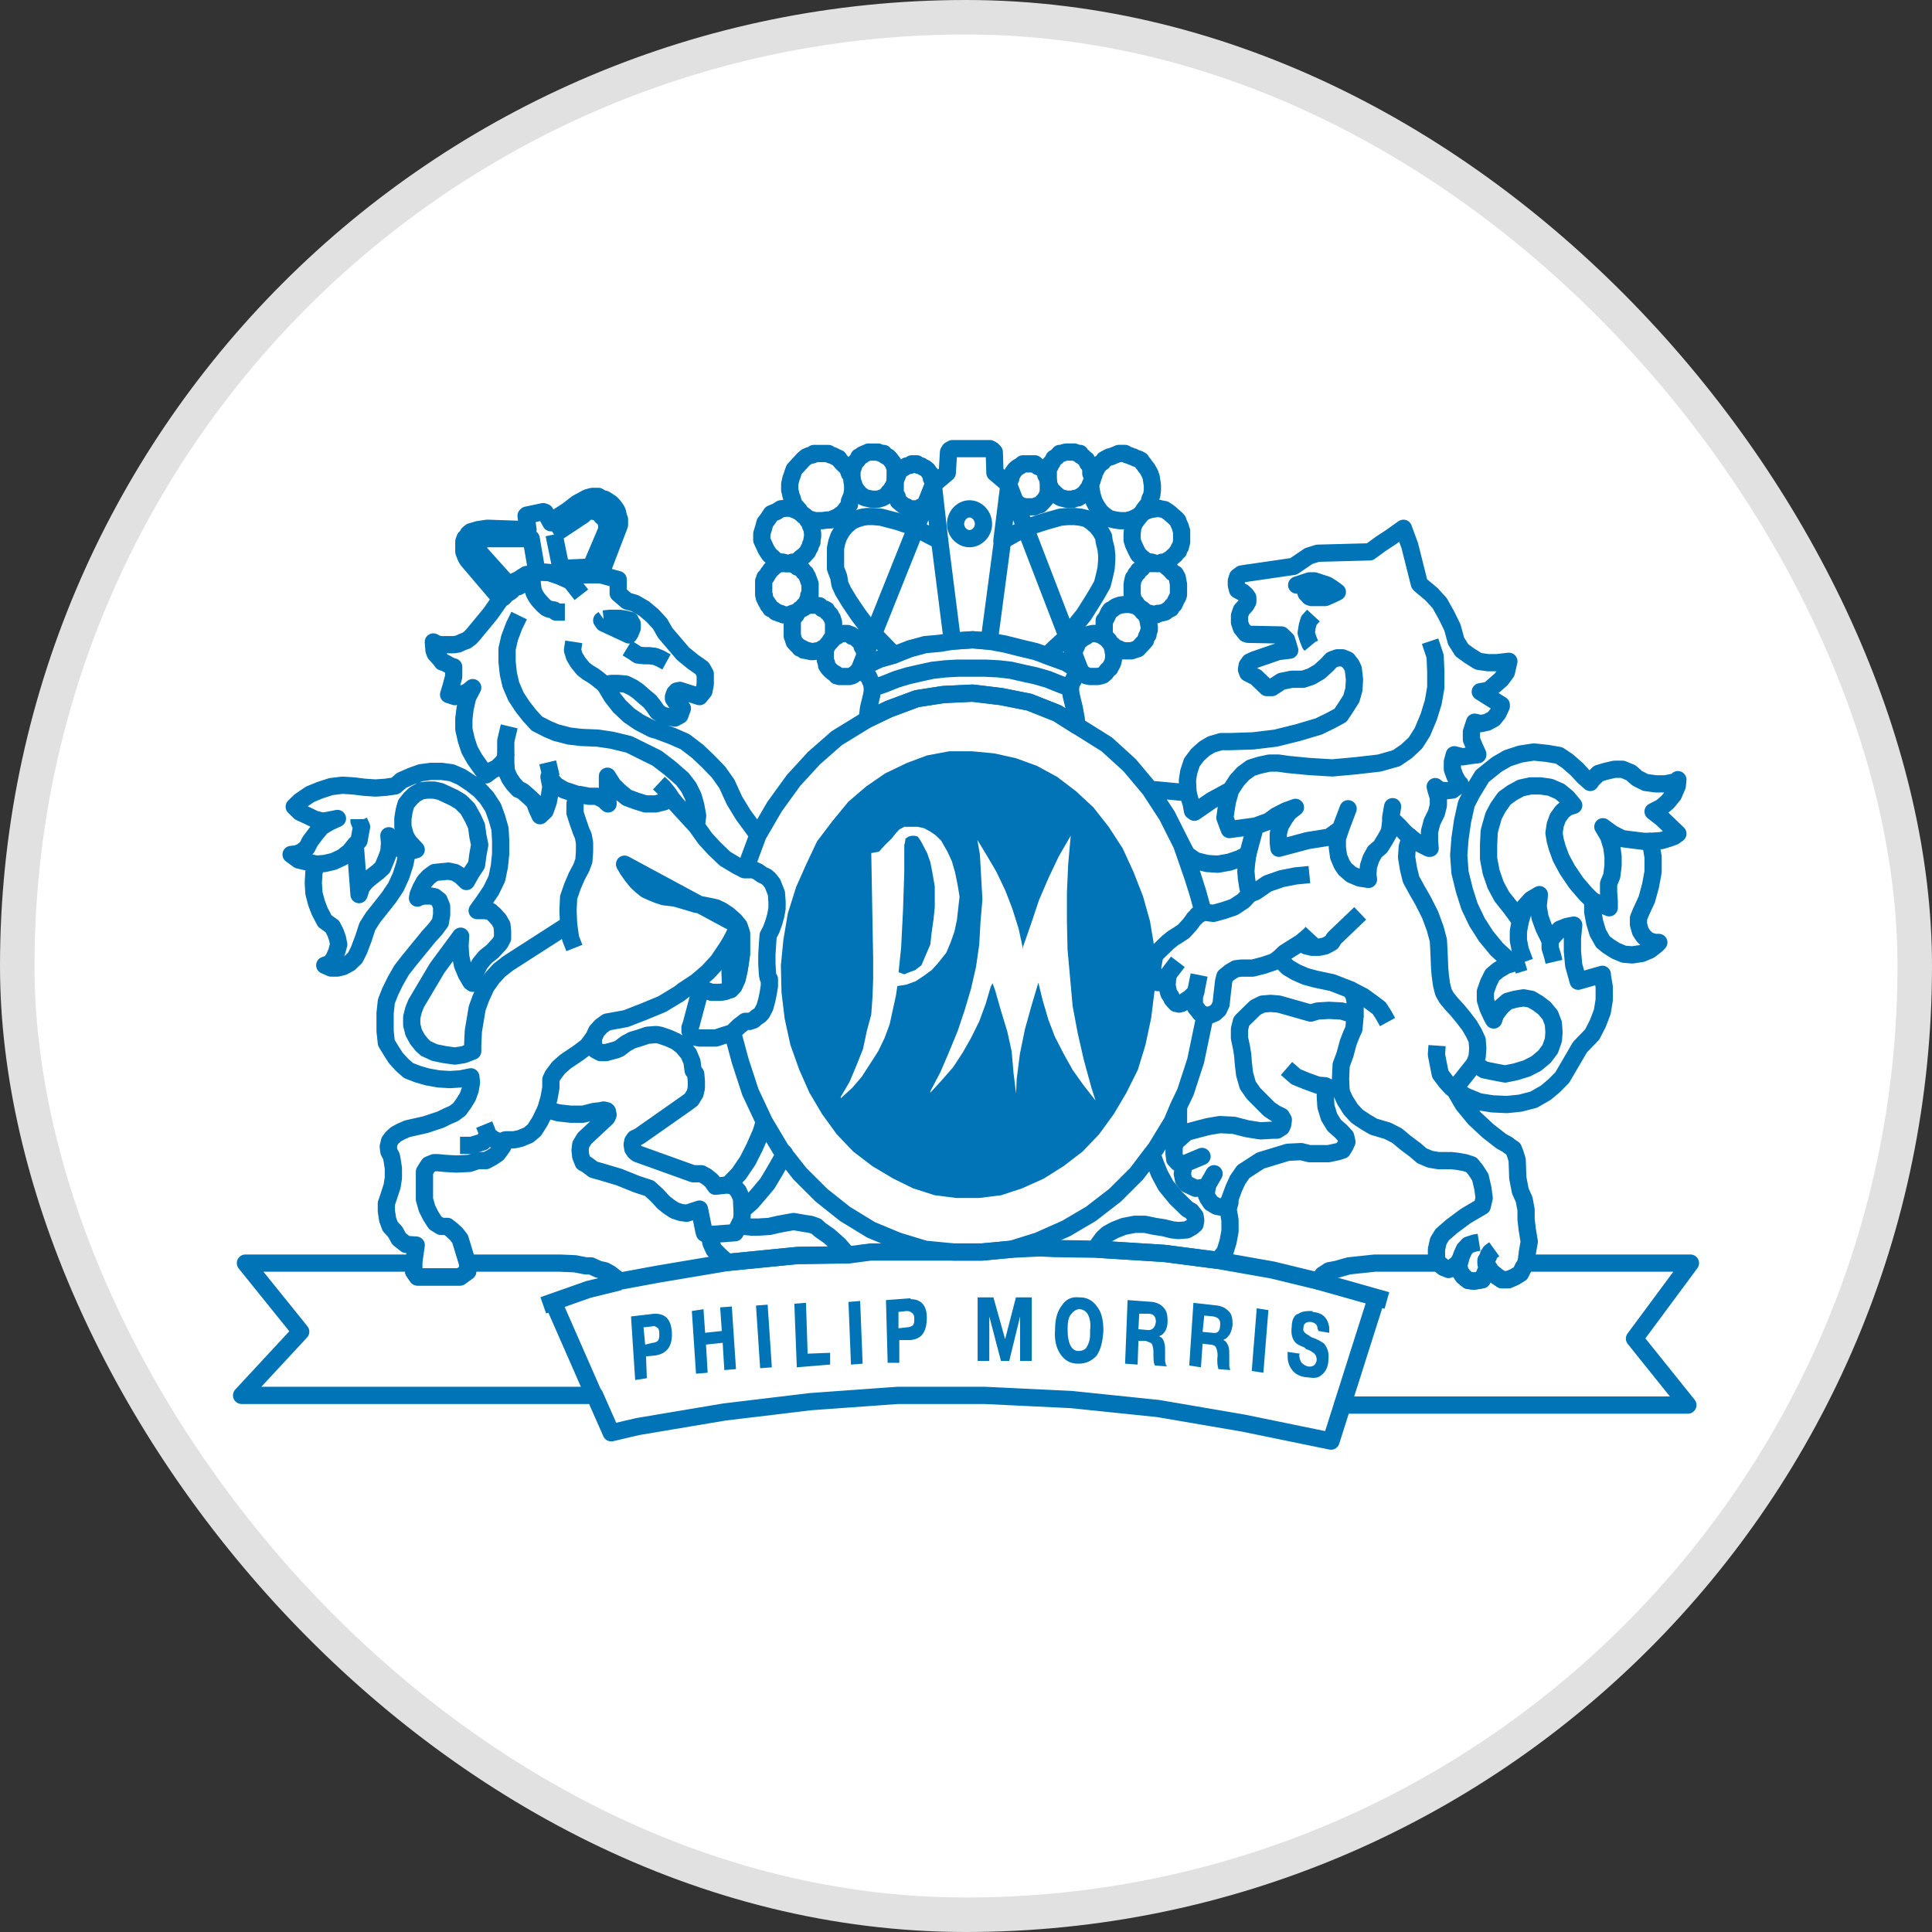 <?xml version="1.0" encoding="UTF-8"?>
<svg width="56px" height="56px" viewBox="0 0 56 56" version="1.1" xmlns="http://www.w3.org/2000/svg" xmlns:xlink="http://www.w3.org/1999/xlink">
    <rect x="0" y="0" width="56" height="56" fill="#333333" stroke="none"/>
    <!-- Generator: Sketch 52.4 (67378) - http://www.bohemiancoding.com/sketch -->
    <title>PM</title>
    <desc>Created with Sketch.</desc>
    <g id="PM" stroke="none" stroke-width="1" fill="none" fill-rule="evenodd">
        <rect id="Rectangle-1" stroke="#E1E1E1" fill="#FFFFFF" x="0.5" y="0.5" width="55" height="55" rx="27.5"></rect>
        <g id="Page-1" transform="translate(7, 13)">
            <path d="M26.976,19.516 L26.497,20.299 L26.387,20.44 L26.479,20.701 L26.608,21.022 L26.792,21.363 L27.086,21.724 L27.418,22.046 L27.528,22.106 L27.639,22.246 L27.657,22.347 L27.657,22.387 L27.639,22.487 L27.547,22.567 L27.4,22.648 L27.16,22.668 L26.976,22.648 L26.737,22.588 L26.479,22.548 L26.185,22.487 L25.89,22.487 L25.577,22.548 L25.319,22.648 L25.098,22.768 L24.969,22.889 L24.895,22.989 L24.822,23.09 L24.822,23.21 L26.755,23.331 L28.302,23.532 L28.505,23.29 L28.597,22.989 L28.652,22.688 L28.652,22.367 L28.597,22.046 L28.652,21.845 L28.652,21.744 L28.763,21.443 L28.873,21.203 L29.039,20.962 L29.536,20.64 L30.328,20.399 L30.715,20.38 L30.954,20.44 L31.506,20.44 L31.783,20.38 L31.912,20.339 L31.986,20.219 L32.041,20.098 L32.004,19.938 L31.949,19.878 L31.875,19.797 L31.672,19.617 L31.525,19.376 L31.433,19.074 L31.415,18.793 L31.415,18.473 L31.525,18.533 L31.746,18.533 L31.875,18.653 L31.986,18.894 L32.151,19.155 L32.335,19.356 L32.575,19.516 L32.814,19.657 L33.219,19.777 L33.495,19.918 L33.735,20.119 L34.03,20.34 L34.214,20.5 L34.453,20.601 L34.692,20.641 L35.061,20.641 L35.245,20.661 L35.466,20.701 L35.65,20.762 L35.779,20.922 L35.908,21.123 L35.926,21.203 L35.982,21.444 L36.019,21.725 L35.963,21.966 L35.484,22.247 L35.079,22.548 L34.803,22.789 L34.692,22.969 L34.637,23.211 L34.637,23.532 L34.692,23.612 L34.84,23.732 L34.987,23.793 L35.116,23.732 L35.245,23.632 L35.319,23.532 L35.282,23.692 L35.319,23.853 L35.411,23.994 L35.558,24.114 L35.724,24.134 L35.853,24.114 L35.963,24.094 L36.129,23.713 L36.221,23.853 L36.387,23.994 L36.534,24.094 L36.718,24.094 L36.903,24.014 L37.068,23.913 L37.16,23.733 L37.234,23.612 L37.27,23.311 L37.326,22.99 L37.27,22.649 L37.234,22.347 L37.234,22.067 L37.178,21.766 L37.068,21.525 L36.994,21.143 L36.976,20.621 L36.92,20.441 L36.865,20.3 L36.718,20.2 L36.7,20.18 L36.515,20.079 L36.129,19.778 L35.742,19.417 L35.411,19.015 L35.154,18.574 L35.485,18.775 L35.871,18.935 L36.258,18.996 L36.682,19.015 L37.068,18.975 L37.455,18.875 L37.805,18.674 L38.044,18.474 L38.283,18.232 L38.799,17.349 L39.149,16.988 L39.314,16.667 L39.444,16.326 L39.499,15.985 L39.499,15.603 L39.444,15.282 L39.444,15.241 L38.744,15.441 L38.615,14.98 L38.578,14.578 L38.578,14.197 L38.615,13.815 L38.412,13.855 L38.21,13.936 L38.044,14.116 L37.933,14.257 L37.896,14.196 L37.749,13.895 L37.639,13.594 L37.583,13.273 L37.62,12.931 L37.381,13.072 L37.197,13.273 L37.068,13.694 L36.791,13.313 L36.534,12.992 L36.35,12.65 L36.22,12.269 L36.147,11.887 L36.147,11.486 L36.165,11.104 L36.202,10.964 L36.294,10.643 L36.423,10.402 L36.607,10.141 L36.828,9.981 L37.086,9.84 L37.362,9.78 L37.657,9.78 L37.933,9.82 L38.21,9.94 L38.43,10.121 L38.615,10.342 L38.43,10.402 L38.283,10.523 L38.154,10.703 L38.08,10.904 L38.044,11.145 L38.08,11.366 L38.136,11.566 L38.246,11.868 L38.43,12.209 L38.688,12.59 L38.964,12.912 L39.167,13.112 L39.167,13.433 L39.223,13.734 L39.314,14.036 L39.461,14.297 L39.609,14.417 L39.83,14.558 L40.069,14.658 L40.309,14.678 L40.585,14.638 L40.824,14.537 L41.027,14.377 L41.082,14.317 L40.953,14.317 L40.769,14.256 L40.64,14.136 L40.548,13.995 L40.492,13.795 L40.492,13.614 L40.566,13.433 L40.732,13.072 L40.842,12.671 L40.916,12.269 L40.916,11.847 L40.842,11.386 L41.155,11.366 L41.358,11.305 L41.524,11.245 L41.634,11.165 L41.174,10.723 L40.916,10.523 L41.155,10.402 L41.34,10.242 L41.505,10.041 L41.616,9.78 L41.634,9.599 L41.579,9.66 L41.266,9.72 L40.99,9.72 L40.695,9.68 L40.456,9.559 L40.272,9.398 L40.032,9.298 L39.793,9.298 L39.536,9.358 L39.333,9.419 L39.149,9.599 L39.094,9.68 L38.891,9.499 L38.707,9.298 L38.431,9.057 L38.191,8.897 L37.841,8.837 L37.455,8.797 L37.068,8.857 L36.7,8.977 L36.387,9.158 L35.963,9.499 L35.669,9.981 L35.503,10.302 L35.392,10.804 L35.319,11.306 L35.282,11.787 L35.319,12.289 L35.448,12.811 L35.595,13.273 L35.816,13.734 L36.074,14.136 L36.387,14.517 L36.737,14.838 L36.865,14.919 L36.663,14.979 L36.424,15.12 L36.258,15.26 L36.147,15.481 L36.055,15.742 L36.055,15.983 L36.129,16.224 L36.221,16.425 L36.295,16.565 L36.35,16.404 L36.515,16.184 L36.7,16.023 L36.92,15.963 L37.16,15.923 L37.381,15.963 L37.583,16.083 L37.768,16.224 L37.933,16.424 L38.025,16.665 L38.043,16.926 L38.025,17.147 L37.933,17.408 L37.768,17.629 L37.528,17.829 L37.252,17.97 L36.92,18.07 L36.626,18.13 L36.313,18.07 L36.019,18.01 L35.742,17.829 L35.816,17.629 L35.834,17.388 L35.816,17.147 L35.724,16.946 L35.595,16.725 L35.411,16.485 L35.245,16.284 L35.061,16.083 L34.931,15.923 L34.84,15.762 L34.784,15.541 L34.748,15.28 L34.729,15.059 L34.711,14.618 L34.692,14.256 L34.6,13.915 L34.453,13.514 L34.25,13.112 L34.066,12.791 L33.901,12.49 L33.827,12.189 L33.771,11.847 L33.79,11.546 L33.882,11.265 L34.03,11.386 L34.214,11.486 L34.416,11.587 L34.453,11.587 L34.435,11.366 L34.435,11.105 L34.508,10.824 L34.637,10.563 L34.692,10.342 L34.692,10.121 L34.619,9.88 L34.601,9.8 L34.729,9.9 L34.914,9.921 L35.098,9.9 L35.263,9.78 L35.319,9.72 L35.282,9.7 L35.171,9.499 L35.098,9.298 L35.098,9.078 L35.153,8.877 L35.392,8.937 L35.65,8.897 L35.834,8.877 L35.834,8.857 L35.742,8.656 L35.65,8.435 L35.65,8.214 L35.742,7.933 L35.926,7.974 L36.11,7.933 L36.294,7.833 L36.423,7.672 L36.515,7.472 L36.515,7.432 L35.907,7.05 L36.147,7.01 L36.331,6.85 L36.515,6.689 L36.662,6.489 L36.736,6.168 L36.386,6.208 L36.129,6.208 L35.852,6.168 L35.594,6.007 L35.374,5.847 L35.208,5.585 L35.098,5.184 L34.931,4.843 L34.729,4.481 L34.49,4.22 L34.176,3.959 L34.14,3.919 L33.863,2.815 L33.679,2.313 L33.311,2.574 L33.035,2.755 L32.703,2.996 L31.194,3.036 L30.936,3.116 L30.494,3.417 L29.113,3.618 L28.984,3.638 L28.873,3.719 L28.836,3.839 L28.836,3.96 L28.873,4.1 L28.984,4.16 L29.02,4.16 L29.112,4.241 L29.168,4.321 L29.168,4.442 L29.112,4.542 L28.983,4.682 L28.928,4.843 L28.928,5.043 L28.983,5.204 L29.112,5.365 L29.168,5.385 L30.144,5.405 L30.291,5.545 L30.383,5.846 L30.052,5.886 L29.352,6.127 L29.223,6.187 L29.15,6.288 L29.131,6.408 L29.168,6.508 L29.407,6.629 L29.72,6.93 L29.868,6.93 L30.144,6.749 L30.439,6.689 L30.77,6.689 L31.009,6.609 L31.249,6.468 L31.469,6.267 L31.599,6.127 L31.764,6.067 L31.911,6.067 L32.059,6.127 L32.169,6.267 L32.225,6.388 L32.261,6.689 L32.243,6.99 L32.169,7.251 L32.003,7.512 L31.856,7.733 L31.598,7.873 L31.23,8.054 L30.622,8.235 L29.978,8.395 L29.315,8.475 L28.652,8.496 L28.394,8.496 L28.118,8.576 L27.915,8.696 L27.713,8.877 L27.547,9.098 L27.455,9.379 L27.418,9.62 L27.436,9.981 L26.59,9.901 L26.332,9.881 L26.829,10.644 L27.253,11.487 L27.4,11.768 L27.658,11.948 L27.989,12.029 L28.302,12.049 L28.634,11.989 L28.928,11.888 L29.168,11.768 L29.131,12.028 L29.112,12.249 L29.131,12.47 L29.168,12.711 L29.223,12.912 L29.039,13.112 L28.762,13.293 L28.468,13.393 L28.173,13.474 L27.842,13.433 L27.786,13.494 L27.713,13.514 L27.657,13.594 L27.621,13.614 L27.565,13.695 L27.491,13.795 L27.4,13.895 L27.308,13.996 L27.216,14.056 L27.124,14.116 L26.994,14.197 L26.847,14.317 L26.681,14.478 L26.516,14.638 L26.461,14.738 L26.405,15.06 L26.461,15.361 L26.498,15.461 L26.553,15.481 L26.829,15.481 L26.829,15.561 L26.847,15.662 L26.866,15.742 L26.884,15.803 L26.939,15.883 L26.976,15.963 L27.031,16.024 L27.086,16.084 L27.179,16.104 L27.252,16.084 L27.4,15.983 L27.491,15.923 L27.657,15.763 L27.62,15.883 L27.62,16.084 L27.639,16.164 L27.657,16.204 L27.713,16.265 L27.786,16.365 L27.933,16.425 L28.062,16.425 L28.209,16.365 L28.32,16.265 L28.394,16.104 L28.412,15.923 L28.468,15.441 L28.504,15.301 L28.651,15.18 L28.817,15.081 L28.983,15.06 L29.314,15.06 L29.627,14.98 L29.922,14.88 L30.069,14.779 L30.327,15.04 L30.566,15.181 L30.842,15.301 L31.137,15.381 L31.615,15.482 L32.131,15.682 L32.242,15.843 L32.278,16.024 L32.278,16.426 L31.892,16.305 L31.523,16.285 L31.192,16.305 L30.99,16.365 L30.069,16.104 L29.83,16.084 L29.59,16.104 L29.388,16.205 L29.019,16.566 L28.983,16.606 L28.927,16.827 L28.927,17.088 L28.983,17.348 L29.019,17.569 L29.038,17.81 L29.075,18.131 L29.167,18.453 L29.333,18.693 L29.793,19.155 L29.977,19.276 L30.142,19.357 L30.198,19.456 L30.179,19.597 L30.143,19.677 L30.014,19.758 L29.903,19.758 L29.535,19.778 L29.148,19.717 L28.761,19.617 L28.356,19.597 L28.006,19.657 L27.62,19.758 L27.399,19.818 L27.215,19.979 L27.16,19.677 L27.16,19.075 L26.976,19.516 M14.215,14.237 L14.068,14.478 L13.811,14.859 L13.516,15.18 L13.185,15.461 L12.817,15.702 L12.688,15.803 L12.191,16.104 L11.657,16.325 L11.141,16.525 L10.589,16.626 L10.423,16.746 L10.294,16.887 L10.202,17.087 L10.202,17.288 L10.257,17.429 L10.404,17.509 L10.57,17.509 L10.717,17.469 L10.865,17.429 L10.957,17.389 L11.141,17.248 L11.325,17.148 L11.528,17.088 L11.767,17.007 L12.024,16.987 L12.135,17.007 L12.374,17.088 L12.596,17.188 L12.779,17.328 L12.963,17.549 L13.056,17.77 L13.092,18.031 L13.166,18.131 L13.184,18.332 L13.184,18.533 L13.148,18.693 L13.037,18.874 L12.871,18.995 L11.527,19.938 L11.398,19.998 L11.343,20.078 L11.324,20.179 L11.343,20.299 L11.398,20.38 L11.472,20.44 L13.092,21.022 L13.332,21.022 L13.479,21.103 L13.626,21.223 L13.737,21.384 L14.105,21.344 L14.418,21.022 L14.676,20.641 L14.878,20.239 L15.062,19.818 L15.154,19.517 L15.633,20.32 L15.743,20.44 L15.633,20.641 L15.449,20.962 L15.246,21.303 L15.026,21.565 L14.786,21.845 L14.51,22.087 L14.51,22.247 L14.491,22.368 L14.455,22.448 L14.491,22.488 L14.51,22.548 L14.583,22.548 L14.786,22.568 L14.97,22.568 L15.301,22.548 L15.559,22.488 L16.001,22.407 L16.351,22.467 L16.498,22.488 L16.664,22.548 L16.774,22.648 L17.032,22.829 L17.326,23.09 L17.566,23.371 L16.111,23.391 L14.086,23.592 L13.883,23.411 L13.699,23.23 L13.607,23.03 L13.57,22.829 L13.423,22.748 L13.404,22.688 L13.275,22.046 L13.091,22.106 L12.907,22.166 L12.741,22.146 L12.557,22.086 L12.373,21.965 L12.226,21.845 L12.042,21.644 L11.821,21.443 L11.453,21.323 L10.956,21.122 L10.422,20.962 L10.201,20.901 L10.017,20.761 L9.906,20.701 L9.833,20.52 L9.814,20.339 L9.833,20.179 L9.943,19.998 L10.588,19.396 L10.625,19.316 L10.606,19.215 L10.588,19.196 L10.496,19.175 L10.404,19.196 L10.219,19.215 L9.907,19.295 L9.538,19.295 L9.188,19.256 L8.82,19.155 L8.654,19.496 L8.489,19.757 L8.323,19.898 L8.083,19.998 L7.899,20.038 L7.66,20.038 L7.568,20.239 L7.421,20.44 L7.273,20.54 L7.089,20.64 L6.85,20.64 L6.611,20.721 L6.224,20.74 L5.893,20.721 L5.69,20.701 L5.579,20.701 L5.432,20.761 L5.377,20.841 L5.303,20.962 L5.303,21.765 L5.377,22.025 L5.488,22.246 L5.617,22.447 L5.782,22.548 L5.967,22.548 L6.095,22.648 L6.224,22.768 L6.335,22.909 L6.556,23.631 L6.556,23.852 L6.335,24.013 L5.101,24.013 L4.99,23.852 L4.99,23.612 L5.064,23.09 L4.77,23.07 L4.567,22.909 L4.457,22.708 L4.309,22.548 L4.236,22.347 L4.199,22.106 L4.199,21.885 L4.273,21.664 L4.365,21.384 L4.402,21.143 L4.402,20.862 L4.365,20.621 L4.346,20.52 L4.273,20.38 L4.254,20.239 L4.291,20.078 L4.365,19.979 L4.475,19.878 L4.623,19.798 L4.807,19.717 L5.34,19.597 L5.58,19.516 L5.764,19.456 L5.967,19.356 L6.151,19.276 L6.316,19.155 L6.445,18.975 L6.556,18.794 L6.629,18.593 L6.666,18.372 L6.648,18.212 L6.353,18.272 L6.04,18.292 L5.709,18.272 L5.378,18.212 L5.101,18.131 L4.843,18.031 L4.659,17.87 L4.475,17.67 L4.346,17.469 L4.199,17.228 L4.162,16.887 L4.162,16.365 L4.199,16.024 L4.31,15.743 L4.457,15.442 L4.641,15.12 L4.843,14.86 L5.433,14.137 L5.617,13.936 L5.764,13.736 L5.801,13.515 L5.801,13.274 L5.727,13.093 L5.598,12.993 L5.487,12.972 L5.303,12.972 L5.156,12.992 L5.101,13.032 L5.119,12.932 L5.193,12.751 L5.303,12.551 L5.432,12.41 L5.598,12.29 L5.8,12.269 L6.003,12.25 L6.187,12.29 L6.353,12.39 L6.519,12.551 L6.666,12.29 L6.813,12.069 L6.85,11.788 L6.905,11.487 L6.85,11.225 L6.813,10.945 L6.703,10.704 L6.556,10.443 L6.353,10.242 L6.15,10.121 L5.893,10.001 L5.764,9.941 L5.58,9.901 L5.396,9.901 L5.212,9.921 L5.028,10.021 L4.899,10.142 L4.77,10.302 L4.714,10.503 L4.678,10.724 L4.678,10.964 L4.751,11.225 L4.843,11.386 L5.009,11.567 L5.064,11.627 L4.991,11.647 L4.807,11.687 L4.733,12.048 L4.622,12.39 L4.475,12.711 L4.273,13.012 L4.052,13.293 L3.812,13.594 L3.647,13.855 L3.536,14.196 L3.407,14.538 L3.297,14.759 L3.131,14.919 L2.947,15.019 L2.781,15.059 L2.597,15.059 L2.413,14.979 L2.579,14.919 L2.689,14.758 L2.763,14.578 L2.818,14.377 L2.782,14.196 L2.726,14.036 L2.653,13.895 L2.634,13.855 L2.413,13.695 L2.266,13.413 L2.174,13.173 L2.1,12.892 L2.081,12.591 L2.099,12.289 L2.173,12.049 L1.915,11.988 L1.657,11.928 L1.437,11.768 L1.602,11.748 L1.749,11.687 L1.897,11.567 L1.989,11.386 L2.154,11.165 L2.32,10.965 L2.56,10.824 L2.781,10.724 L2.578,10.764 L2.357,10.804 L2.118,10.744 L1.915,10.644 L1.694,10.543 L1.529,10.383 L1.694,10.222 L1.989,10.021 L2.283,9.901 L2.596,9.8 L2.928,9.76 L3.241,9.78 L3.572,9.82 L3.885,9.841 L4.179,9.82 L4.456,9.78 L4.64,9.62 L4.916,9.499 L5.192,9.399 L5.487,9.359 L5.799,9.359 L6.094,9.399 L6.37,9.519 L6.646,9.7 L6.904,9.901 L7.107,10.121 L7.291,10.403 L7.401,10.704 L7.493,11.025 L7.512,11.366 L7.512,11.748 L7.475,12.109 L7.401,12.47 L7.236,12.811 L7.033,13.113 L6.831,13.394 L7.033,13.394 L7.217,13.414 L7.328,13.514 L7.457,13.654 L7.549,13.815 L7.567,13.996 L7.567,14.196 L7.494,14.337 L7.273,14.578 L7.07,14.738 L6.905,14.939 L6.794,15.16 L6.721,15.381 L6.702,15.501 L6.647,15.461 L6.518,15.241 L6.408,14.98 L6.352,14.718 L6.334,14.418 L6.352,14.136 L5.671,15.06 L5.063,16.084 L4.99,16.264 L4.934,16.485 L4.934,16.706 L4.99,16.927 L5.1,17.128 L5.229,17.288 L5.339,17.389 L5.597,17.509 L5.892,17.569 L6.186,17.61 L6.444,17.569 L6.702,17.469 L6.702,17.289 L6.72,16.887 L6.831,16.225 L6.941,15.924 L7.088,15.602 L7.272,15.341 L7.475,15.12 L7.733,14.92 L9.482,13.796 L9.464,13.394 L9.482,13.013 L9.593,12.691 L9.722,12.391 L9.851,12.15 L9.924,11.949 L9.943,11.688 L9.943,11.427 L9.906,11.226 L9.851,11.106 L9.759,10.845 L9.667,10.564 L9.667,10.303 L9.722,10.022 L9.354,9.901 L9.114,9.761 L8.912,9.52 L8.967,9.801 L8.93,10.042 L8.893,10.242 L8.801,10.504 L8.654,10.644 L8.562,10.444 L8.488,10.243 L8.341,10.102 L8.157,9.941 L8.083,9.901 L8.028,9.881 L7.881,9.721 L7.771,9.56 L7.678,9.36 L7.66,9.119 L7.66,8.898 L7.66,8.978 L7.549,9.119 L7.402,9.26 L7.273,9.32 L7.089,9.46 L6.942,9.26 L6.758,8.999 L6.611,8.738 L6.518,8.457 L6.445,8.136 L6.445,7.834 L6.482,7.533 L6.555,7.212 L6.702,6.931 L6.555,7.052 L6.353,7.132 L6.187,7.192 L6.003,7.132 L6.076,6.891 L6.15,6.611 L6.15,6.33 L6.076,6.31 L5.892,6.209 L5.819,6.189 L5.763,6.109 L5.616,5.948 L5.579,5.848 L5.561,5.607 L5.672,5.667 L5.782,5.687 L6.15,5.687 L6.279,5.667 L6.408,5.607 L6.519,5.567 L6.629,5.486 L6.721,5.386 L6.887,5.185 L7.218,4.784 L7.513,4.362 L7.586,4.322 L7.678,4.222 L7.807,4.141 L7.899,4.041 L8.028,4.001 L8.157,3.92 L8.304,3.9 L8.415,3.84 L8.415,3.7 L8.433,3.639 L8.488,3.619 L8.525,3.599 L8.562,3.579 L8.617,3.579 L8.931,3.599 L9.225,3.7 L9.538,3.84 L9.667,3.659 L10.404,3.659 L10.919,3.8 L10.919,4.201 L11.177,4.422 L11.398,4.482 L11.674,4.643 L11.913,4.843 L12.134,5.084 L12.282,5.345 L12.797,5.947 L13.092,6.188 L13.239,6.289 L13.35,6.369 L13.442,6.53 L13.442,6.831 L13.405,7.031 L13.276,7.192 L12.705,7.011 L12.613,7.031 L12.558,7.092 L12.521,7.192 L12.521,7.252 L12.576,7.333 L12.779,7.533 L12.705,7.734 L12.558,7.814 L12.392,7.774 L12.208,7.734 L12.061,7.634 L11.95,7.473 L11.84,7.332 L11.674,7.192 L11.49,7.031 L11.343,6.931 L11.14,6.83 L10.919,6.81 L10.717,6.81 L10.533,6.851 L10.736,7.192 L10.956,7.473 L11.233,7.734 L11.527,7.935 L11.914,8.135 L12.061,8.176 L12.485,8.336 L12.853,8.497 L13.221,8.778 L13.516,9.059 L13.828,9.38 L14.068,9.721 L14.289,10.203 L14.546,10.624 L14.841,11.026 L14.97,11.206 L14.657,12.05 L14.583,12.21 L14.841,12.21 L14.97,12.27 L15.081,12.351 L15.209,12.411 L15.301,12.491 L15.393,12.612 L15.449,12.752 L15.504,12.893 L15.522,13.133 L15.522,13.334 L15.486,13.535 L15.43,13.735 L15.357,13.936 L15.265,14.117 L15.246,14.378 L15.228,14.659 L15.228,14.939 L15.246,15.241 L15.265,15.341 L15.301,15.381 L15.301,15.582 L15.265,15.803 L15.228,15.983 L15.172,16.184 L15.154,16.224 L15.08,16.365 L15.025,16.425 L14.933,16.485 L14.841,16.565 L14.73,16.605 L14.601,16.605 L14.417,16.746 L14.233,16.927 L14.196,16.947 L13.994,17.007 L13.754,17.087 L13.276,17.087 L13.055,17.047 L13.036,16.987 L13,16.887 L13,16.786 L13.036,16.686 L13.276,15.783 L13.276,15.763 L13.35,15.742 L13.423,15.742 L13.46,15.703 L13.626,15.763 L13.883,15.763 L14.012,15.742 L14.178,15.682 L14.27,15.582 L14.362,15.382 L14.417,15.141 L14.454,14.92 L14.491,14.659 L14.491,14.057 L14.417,13.836 L14.215,14.237 M26.46,15.361 L26.497,15.461 L26.553,15.481 L26.829,15.481 L26.829,15.561 L26.847,15.662 L26.865,15.742 L26.884,15.803 L26.939,15.883 L26.976,15.963 L27.031,16.024 L27.086,16.084 L27.178,16.104 L27.252,16.084 L27.4,15.983 L27.491,15.923 L27.657,15.763 L27.62,15.883 L27.62,16.084 L27.638,16.164 L27.656,16.204 L27.712,16.265 L27.786,16.365 L27.933,16.425 L27.656,17.75 L27.362,18.653 L27.16,19.075 L26.975,19.516 L26.497,20.299 L26.386,20.44 L25.944,21.022 L25.319,21.645 L24.619,22.186 L23.901,22.608 L23.09,22.969 L22.317,23.21 L21.47,23.29 L20.641,23.29 L19.813,23.21 L19.021,22.969 L18.248,22.648 L17.493,22.186 L16.811,21.644 L16.186,21.021 L15.633,20.319 L15.155,19.516 L14.75,18.653 L14.455,17.75 L14.234,16.927 L14.418,16.746 L14.602,16.605 L14.731,16.605 L14.842,16.565 L14.934,16.485 L15.026,16.425 L15.081,16.364 L15.155,16.224 L15.173,16.184 L15.228,15.983 L15.265,15.802 L15.302,15.582 L15.302,15.381 L15.265,15.341 L15.247,15.241 L15.229,14.939 L15.229,14.658 L15.247,14.377 L15.265,14.116 L15.357,13.936 L15.431,13.735 L15.486,13.534 L15.523,13.334 L15.523,13.133 L15.505,12.892 L15.45,12.752 L15.394,12.611 L15.302,12.491 L15.21,12.411 L15.081,12.35 L14.971,12.27 L14.842,12.21 L14.584,12.21 L14.658,12.049 L14.971,11.206 L15.45,10.383 L16.002,9.62 L16.591,8.978 L17.254,8.396 L18.138,7.854 L18.764,7.553 L19.574,7.251 L20.347,7.131 L21.194,7.091 L22.023,7.191 L22.833,7.352 L23.643,7.673 L24.214,8.034 L25.08,8.576 L25.742,9.178 L26.332,9.881 L26.829,10.644 L27.253,11.487 L27.566,12.391 L27.713,12.852 L27.842,13.314 L27.842,13.434 L27.786,13.495 L27.713,13.515 L27.657,13.595 L27.621,13.615 L27.565,13.695 L27.491,13.796 L27.4,13.896 L27.308,13.997 L27.216,14.057 L27.124,14.117 L26.994,14.197 L26.847,14.318 L26.681,14.479 L26.516,14.639 L26.461,14.739 L26.405,15.06 L26.46,15.361 M20.605,5.584 L21.194,5.544 L21.672,5.584 L22.059,2.673 L22.446,2.453 L22.87,2.252 L23.311,2.111 L23.735,1.991 L23.956,1.971 L24.14,1.971 L24.324,1.991 L24.49,2.031 L24.619,2.111 L24.784,2.252 L24.895,2.392 L24.987,2.553 L25.006,2.693 L25.061,2.914 L25.079,3.095 L25.079,3.235 L25.061,3.476 L25.006,3.717 L24.95,3.938 L24.803,4.199 L24.656,4.44 L24.416,4.821 L24.14,5.162 L23.901,5.483 L23.569,5.785 L23.348,6.005 L23.901,6.206 L24.324,6.467 L24.398,6.527 L24.49,6.588 L24.582,6.608 L24.821,6.608 L24.913,6.588 L24.969,6.568 L25.042,6.507 L25.097,6.427 L25.171,6.367 L25.189,6.327 L25.245,6.226 L25.263,6.166 L25.281,6.065 L25.281,5.945 L25.263,5.865 L25.263,5.804 L25.245,5.784 L25.245,5.744 L25.189,5.644 L25.153,5.604 L25.134,5.563 L25.153,5.604 L25.189,5.644 L25.263,5.704 L25.355,5.784 L25.429,5.804 L25.466,5.845 L25.521,5.845 L25.558,5.865 L25.797,5.865 L25.852,5.845 L25.981,5.804 L26.036,5.744 L26.129,5.644 L26.202,5.564 L26.22,5.503 L26.239,5.443 L26.276,5.403 L26.276,5.363 L26.294,5.302 L26.312,5.262 L26.312,5.162 L26.294,5.081 L26.276,4.981 L26.276,4.941 L26.22,4.84 L26.202,4.78 L26.128,4.74 L26.091,4.679 L26.073,4.659 L26.11,4.659 L26.202,4.74 L26.239,4.76 L26.331,4.78 L26.459,4.82 L26.515,4.82 L26.551,4.78 L26.607,4.78 L26.699,4.76 L26.772,4.74 L26.883,4.659 L26.938,4.639 L26.975,4.559 L27.03,4.519 L27.067,4.439 L27.085,4.398 L27.14,4.298 L27.159,4.238 L27.159,3.938 L27.14,3.838 L27.122,3.738 L27.067,3.637 L26.993,3.597 L26.901,3.497 L26.827,3.436 L26.754,3.376 L26.68,3.336 L26.569,3.336 L26.606,3.336 L26.68,3.296 L26.754,3.296 L26.79,3.276 L26.864,3.235 L26.956,3.175 L26.993,3.135 L27.067,3.075 L27.122,2.994 L27.159,2.974 L27.177,2.894 L27.214,2.854 L27.232,2.774 L27.25,2.713 L27.25,2.393 L27.232,2.352 L27.214,2.272 L27.177,2.192 L27.159,2.152 L27.14,2.091 L27.085,2.031 L26.993,1.951 L26.901,1.87 L26.846,1.83 L26.754,1.77 L26.643,1.75 L26.569,1.73 L26.478,1.75 L26.33,1.77 L26.183,1.83 L26.109,1.87 L26.146,1.79 L26.238,1.67 L26.293,1.629 L26.311,1.549 L26.33,1.469 L26.367,1.388 L26.385,1.348 L26.403,1.208 L26.403,1.067 L26.385,0.947 L26.367,0.826 L26.33,0.726 L26.275,0.626 L26.238,0.565 L26.201,0.525 L26.146,0.445 L26.109,0.405 L26.072,0.344 L25.999,0.304 L25.925,0.284 L25.851,0.244 L25.833,0.244 L25.741,0.204 L25.668,0.184 L25.612,0.144 L25.428,0.144 L25.336,0.184 L25.281,0.204 L25.189,0.244 L25.152,0.244 L25.078,0.284 L25.005,0.324 L24.968,0.385 L24.913,0.425 L24.876,0.445 L24.821,0.525 L24.784,0.565 L24.766,0.626 L24.71,0.706 L24.71,0.766 L24.674,0.846 L24.655,0.907 L24.655,0.766 L24.619,0.726 L24.619,0.605 L24.6,0.545 L24.582,0.485 L24.526,0.425 L24.508,0.385 L24.49,0.324 L24.434,0.284 L24.398,0.244 L24.324,0.204 L24.306,0.143 L24.232,0.143 L24.195,0.123 L24.14,0.103 L23.9,0.103 L23.826,0.123 L23.771,0.143 L23.716,0.143 L23.661,0.204 L23.624,0.244 L23.55,0.284 L23.532,0.324 L23.495,0.405 L23.458,0.425 L23.44,0.505 L23.403,0.545 L23.385,0.605 L23.385,0.947 L23.385,0.907 L23.311,0.766 L23.311,0.726 L23.256,0.626 L23.201,0.566 L23.145,0.545 L23.09,0.525 L22.998,0.445 L22.648,0.445 L22.575,0.505 L22.501,0.545 L22.427,0.606 L22.354,0.706 L22.298,0.827 L22.298,0.867 L22.261,0.947 L22.243,1.027 L22.243,1.048 L21.838,0.706 L21.82,0.104 L21.764,0.044 L21.691,0.004 L20.604,0.004 L20.531,0.044 L20.494,0.104 L20.457,0.706 L20.052,1.048 L20.052,1.007 L20.034,0.927 L19.997,0.867 L19.997,0.807 L19.978,0.746 L19.941,0.706 L19.886,0.626 L19.812,0.566 L19.757,0.545 L19.702,0.505 L19.61,0.485 L19.574,0.445 L19.426,0.445 L19.39,0.485 L19.279,0.506 L19.224,0.546 L19.187,0.566 L19.095,0.626 L19.04,0.706 L19.003,0.807 L18.947,0.927 L18.947,0.566 L18.911,0.486 L18.892,0.426 L18.8,0.305 L18.745,0.245 L18.727,0.245 L18.653,0.205 L18.616,0.144 L18.543,0.144 L18.451,0.104 L18.174,0.104 L18.082,0.144 L17.99,0.184 L17.99,0.204 L17.898,0.244 L17.861,0.325 L17.769,0.425 L17.732,0.546 L17.695,0.626 L17.695,0.867 L17.677,0.767 L17.622,0.726 L17.566,0.566 L17.438,0.446 L17.346,0.345 L17.309,0.285 L17.217,0.245 L17.143,0.205 L17.069,0.185 L17.014,0.145 L16.59,0.145 L16.554,0.185 L16.461,0.205 L16.369,0.245 L16.277,0.325 L16.204,0.406 L16.167,0.445 L16.075,0.546 L16.02,0.606 L15.983,0.706 L15.965,0.767 L15.928,0.867 L15.909,0.947 L15.891,1.028 L15.891,1.208 L15.909,1.269 L15.928,1.369 L15.965,1.449 L15.983,1.53 L16.02,1.63 L16.112,1.731 L16.167,1.791 L16.186,1.851 L16.075,1.791 L15.909,1.731 L15.78,1.731 L15.633,1.75 L15.504,1.831 L15.357,1.891 L15.265,2.032 L15.173,2.152 L15.136,2.293 L15.081,2.473 L15.081,2.654 L15.136,2.774 L15.21,2.935 L15.302,3.076 L15.412,3.176 L15.523,3.276 L15.707,3.296 L15.836,3.336 L15.596,3.336 L15.522,3.377 L15.486,3.397 L15.43,3.437 L15.393,3.477 L15.338,3.517 L15.301,3.577 L15.265,3.618 L15.246,3.658 L15.21,3.718 L15.173,3.738 L15.154,3.818 L15.136,3.838 L15.136,4.24 L15.154,4.26 L15.154,4.32 L15.173,4.36 L15.21,4.44 L15.246,4.481 L15.265,4.541 L15.301,4.561 L15.338,4.641 L15.393,4.661 L15.43,4.681 L15.486,4.741 L15.522,4.741 L15.596,4.782 L15.633,4.782 L15.707,4.822 L15.891,4.822 L15.965,4.782 L16.001,4.782 L16.02,4.762 L16.112,4.741 L16.186,4.661 L16.167,4.681 L16.112,4.741 L16.093,4.782 L16.075,4.822 L16.02,4.842 L16.001,4.922 L15.983,4.942 L15.965,4.982 L15.965,5.444 L15.983,5.484 L16.001,5.545 L16.02,5.605 L16.075,5.665 L16.112,5.705 L16.167,5.746 L16.186,5.786 L16.241,5.786 L16.278,5.806 L16.296,5.846 L16.37,5.846 L16.407,5.866 L16.443,5.866 L16.499,5.886 L16.591,5.886 L16.665,5.866 L16.757,5.866 L16.775,5.846 L16.83,5.806 L16.941,5.746 L16.978,5.685 L17.033,5.645 L17.07,5.605 L17.015,5.665 L16.959,5.746 L16.941,5.806 L16.922,5.846 L16.922,6.127 L16.941,6.187 L16.959,6.228 L16.959,6.288 L17.015,6.368 L17.07,6.428 L17.143,6.489 L17.199,6.529 L17.217,6.529 L17.254,6.589 L17.309,6.589 L17.328,6.609 L17.622,6.609 L17.678,6.589 L17.696,6.589 L17.733,6.57 L17.807,6.509 L17.899,6.429 L18.065,6.308 L18.488,6.108 L18.912,5.987 L18.727,5.787 L18.433,5.485 L18.138,5.164 L17.881,4.823 L17.623,4.442 L17.439,4.14 L17.347,3.94 L17.31,3.719 L17.218,3.478 L17.218,2.896 L17.255,2.715 L17.31,2.555 L17.402,2.394 L17.512,2.254 L17.678,2.113 L17.807,2.053 L17.991,1.993 L18.138,1.972 L18.323,1.972 L18.543,1.993 L19.004,2.113 L19.427,2.254 L19.814,2.454 L20.237,2.674 L20.605,5.584" id="Stroke-1" stroke="#0074B6" stroke-width="0.5" stroke-linejoin="round"></path>
            <polygon id="Stroke-3" stroke="#0074B6" stroke-width="0.5" stroke-linejoin="round" points="24.822 23.21 26.755 23.331 28.302 23.532 29.885 23.812 31.211 24.134 31.34 23.953 31.524 23.833 31.745 23.792 32.095 23.692 32.85 23.612 34.691 23.612 34.839 23.732 34.986 23.792 35.115 23.732 35.243 23.631 35.317 23.532 35.28 23.692 35.317 23.852 35.41 23.993 35.557 24.113 35.723 24.134 35.851 24.113 35.962 24.094 36.128 23.712 36.219 23.852 36.385 23.993 36.533 24.094 36.717 24.094 36.901 24.013 37.067 23.913 37.159 23.732 37.232 23.612 41.998 23.612 40.377 25.8 41.924 27.727 31.911 27.727 31.58 28.771 29.038 28.249 26.571 27.827 24.048 27.566 21.544 27.446 19.021 27.446 16.499 27.627 13.994 27.928 11.49 28.349 10.717 28.53 10.238 27.446 0.003 27.446 1.716 25.599 0.114 23.612 4.99 23.612 4.99 23.852 5.101 24.013 6.334 24.013 6.555 23.852 6.555 23.612 9.225 23.612 9.667 23.631 9.98 23.692 10.128 23.692 10.348 23.792 10.533 23.833 10.68 23.913 10.809 24.013 10.975 24.134 12.061 23.933 14.087 23.592 16.112 23.391 17.622 23.371 18.23 23.29 21.47 23.29 22.317 23.21 23.146 23.17 23.551 23.19"></polygon>
            <path d="M11.103,12.049 L11.196,12.209 L11.325,12.39 L11.453,12.55 L11.582,12.671 L11.73,12.791 L11.914,12.872 L12.061,12.932 L12.245,12.992 L12.576,13.032 L12.853,13.113 L13.184,13.213 L13.368,13.233 L13.571,13.273 L13.755,13.314 L13.92,13.394 L14.104,13.514 L14.307,13.695 L14.417,13.836 L11.103,12.049 Z M22.244,1.048 L22.041,2.674 L22.244,1.048 Z M20.237,2.674 L20.052,1.208 L20.052,1.048 L20.237,2.674 Z M17.898,6.428 L17.99,6.307 L17.99,6.227 L18.045,6.187 L18.045,6.126 L18.064,6.026 L18.064,5.946 L18.045,5.845 L18.045,5.805 L17.99,5.745 L17.99,5.664 L17.953,5.644 L17.898,5.544 L17.861,5.544 L17.806,5.484 L17.732,5.444 L17.696,5.444 L17.677,5.404 L17.622,5.384 L17.567,5.363 L17.438,5.363 L17.346,5.384 L17.309,5.404 L17.253,5.444 L17.217,5.444 L17.125,5.544 L17.069,5.564 L17.125,5.484 L17.143,5.444 L17.161,5.384 L17.161,5.042 L17.143,4.982 L17.125,4.942 L17.125,4.922 L17.069,4.842 L17.069,4.821 L17.032,4.781 L16.977,4.741 L16.959,4.681 L16.922,4.661 L16.867,4.641 L16.83,4.641 L16.775,4.58 L16.756,4.56 L16.72,4.56 L16.664,4.541 L16.443,4.541 L16.406,4.56 L16.37,4.56 L16.351,4.58 L16.296,4.621 L16.241,4.641 L16.204,4.661 L16.259,4.641 L16.296,4.56 L16.351,4.541 L16.37,4.48 L16.406,4.44 L16.406,4.4 L16.443,4.32 L16.443,4.259 L16.48,4.24 L16.48,3.918 L16.443,3.838 L16.443,3.818 L16.406,3.738 L16.406,3.718 L16.37,3.657 L16.351,3.617 L16.296,3.577 L16.259,3.517 L16.204,3.477 L16.167,3.437 L16.112,3.437 L16.075,3.396 L16.02,3.376 L15.983,3.336 L15.799,3.336 L15.891,3.336 L15.964,3.296 L16.02,3.296 L16.093,3.276 L16.148,3.236 L16.185,3.196 L16.259,3.135 L16.296,3.115 L16.369,3.035 L16.406,2.995 L16.443,2.914 L16.48,2.854 L16.498,2.774 L16.535,2.714 L16.535,2.653 L16.554,2.553 L16.554,2.473 L16.535,2.312 L16.498,2.252 L16.48,2.172 L16.406,2.072 L16.369,1.991 L16.296,1.951 L16.24,1.891 L16.296,1.931 L16.351,1.971 L16.406,2.032 L16.554,2.072 L16.627,2.092 L16.83,2.092 L16.977,2.072 L17.069,2.072 L17.253,1.991 L17.309,1.971 L17.345,1.931 L17.437,1.871 L17.53,1.75 L17.622,1.63 L17.622,1.529 L17.695,1.349 L17.714,1.208 L17.714,1.048 L17.695,0.947 L17.695,0.867 L17.714,0.947 L17.769,1.107 L17.824,1.208 L17.88,1.268 L17.898,1.308 L17.916,1.328 L17.99,1.369 L17.99,1.389 L18.082,1.429 L18.174,1.449 L18.266,1.469 L18.451,1.469 L18.58,1.429 L18.653,1.389 L18.745,1.308 L18.763,1.268 L18.837,1.208 L18.856,1.148 L18.892,1.128 L18.911,1.067 L18.911,1.047 L18.948,1.007 L18.948,0.927 L18.948,1.308 L19.003,1.389 L19.021,1.449 L19.04,1.529 L19.113,1.589 L19.187,1.65 L19.224,1.67 L19.279,1.69 L19.334,1.73 L19.426,1.75 L19.647,1.75 L19.702,1.69 L19.813,1.649 L19.85,1.629 L19.887,1.569 L19.942,1.529 L19.979,1.469 L20.034,1.368 L20.052,1.248 L20.052,1.047 L17.898,6.428 Z M24.324,6.468 L24.232,6.367 L24.214,6.327 L24.196,6.227 L24.159,6.207 L24.141,6.166 L24.141,5.845 L24.159,5.785 L24.196,5.745 L24.232,5.644 L24.251,5.604 L24.306,5.564 L24.38,5.503 L24.417,5.483 L24.49,5.443 L24.527,5.403 L24.582,5.383 L24.674,5.363 L24.766,5.363 L24.822,5.383 L24.914,5.403 L24.969,5.443 L25.061,5.503 L25.135,5.564 L25.061,5.484 L25.006,5.383 L25.006,4.982 L25.061,4.922 L25.098,4.842 L25.135,4.761 L25.19,4.681 L25.245,4.661 L25.264,4.641 L25.355,4.58 L25.466,4.54 L25.614,4.52 L25.742,4.52 L25.834,4.54 L25.926,4.56 L26.073,4.661 L25.945,4.52 L25.926,4.48 L25.853,4.399 L25.834,4.319 L25.816,4.239 L25.816,3.938 L25.834,3.837 L25.853,3.757 L25.889,3.717 L25.926,3.636 L25.981,3.596 L26,3.536 L26.092,3.476 L26.147,3.395 L26.276,3.335 L26.515,3.335 L26.386,3.295 L26.239,3.275 L26.11,3.174 L25.999,3.074 L25.926,2.934 L25.852,2.773 L25.815,2.652 L25.815,2.473 L25.834,2.292 L25.889,2.152 L25.981,2.031 L26.11,1.871 L25.981,1.971 L25.815,2.051 L25.65,2.092 L25.466,2.092 L25.318,2.071 L25.152,2.031 L25.006,1.931 L24.895,1.83 L24.785,1.67 L24.711,1.53 L24.656,1.349 L24.619,1.148 L24.619,1.008 L24.656,0.927 L24.601,1.048 L24.564,1.148 L24.509,1.208 L24.472,1.269 L24.38,1.349 L24.251,1.429 L24.14,1.449 L24.104,1.47 L23.919,1.47 L23.754,1.429 L23.68,1.389 L23.662,1.369 L23.588,1.309 L23.551,1.269 L23.478,1.208 L23.441,1.128 L23.404,1.048 L23.404,1.028 L23.386,0.947 L23.386,1.269 L23.367,1.329 L23.312,1.449 L23.239,1.53 L23.147,1.63 L23.073,1.65 L23.018,1.67 L22.981,1.69 L22.723,1.69 L22.631,1.67 L22.539,1.63 L22.447,1.55 L22.355,1.449 L22.318,1.349 L22.263,1.249 L22.245,1.128 L22.245,1.068 L24.324,6.468 Z M21.507,2.192 C21.507,2.413 21.323,2.613 21.102,2.613 C20.881,2.613 20.697,2.413 20.697,2.192 C20.697,1.951 20.881,1.75 21.102,1.75 C21.323,1.75 21.507,1.951 21.507,2.192 Z" id="Stroke-5" stroke="#0074B6" stroke-width="0.5" stroke-linejoin="round"></path>
            <path d="M26.405,15.06 L26.46,15.381 L26.497,15.461 L26.46,15.762 L26.368,16.505 L26.202,17.288 L25.981,18.01 L25.65,18.673 L25.282,19.295 L24.858,19.878 L24.379,20.379 L23.827,20.801 L23.256,21.162 L22.63,21.443 L22.023,21.644 L21.378,21.724 L20.715,21.724 L20.089,21.644 L19.463,21.443 L18.892,21.162 L18.285,20.801 L17.732,20.379 L17.254,19.878 L16.83,19.295 L16.462,18.673 L16.168,18.01 L15.91,17.288 L15.744,16.525 L15.652,15.763 L15.634,14.98 L15.707,14.237 L15.836,13.474 L16.076,12.711 L16.37,12.049 L16.683,11.386 L17.125,10.804 L17.586,10.242 L18.101,9.8 L18.653,9.419 L19.279,9.118 L19.869,8.897 L20.513,8.776 L21.176,8.776 L21.82,8.837 L22.446,8.977 L23.054,9.198 L23.643,9.519 L24.196,9.941 L24.693,10.403 L25.135,10.965 L25.54,11.587 L25.853,12.269 L26.129,12.972 L26.332,13.695 L26.46,14.457 L26.46,14.738 L26.405,15.06 Z M19.966,18.673 L20.279,18.332 L20.629,17.931 L20.905,17.509 L21.145,17.087 L21.384,16.605 L21.568,16.104 L21.716,15.602 L21.771,15.501 L21.844,15.702 L22.01,16.284 L22.194,16.887 L22.323,17.468 L22.379,18.111 L22.452,18.693 L22.47,18.272 L22.562,17.549 L22.71,16.826 L22.894,16.164 L23.097,15.481 L23.225,16.003 L23.391,16.565 L23.575,17.047 L23.833,17.549 L24.091,18.011 L24.404,18.452 L24.735,18.874 L24.754,18.894 L24.643,18.553 L24.422,17.75 L24.238,16.947 L24.091,16.164 L24.017,15.341 L23.943,14.518 L23.925,13.695 L23.925,12.872 L23.962,12.049 L24.035,11.225 L23.686,11.828 L23.391,12.45 L23.115,13.093 L22.894,13.755 L22.655,14.438 L22.655,14.518 L22.525,13.916 L22.341,13.333 L22.139,12.811 L21.881,12.269 L21.586,11.767 L21.329,11.346 L21.403,11.767 L21.439,12.41 L21.476,13.073 L21.421,13.715 L21.384,14.377 L21.292,15.019 L21.145,15.662 L20.96,16.284 L20.758,16.887 L20.519,17.468 L20.261,18.071 L19.966,18.633 L19.966,18.673 Z M19.045,15.18 L19.045,15.18 L19.009,15.582 L19.266,15.542 L19.543,15.441 L19.782,15.281 L20.003,15.12 L20.187,14.919 L20.426,14.618 L20.555,14.317 L20.666,13.996 L20.739,13.654 L20.776,13.313 L20.813,12.992 L20.758,12.651 L20.684,12.289 L20.592,11.968 L20.463,11.687 L20.279,11.366 L20.261,11.346 L20.113,11.205 L19.966,11.105 L19.782,11.005 L19.598,10.965 L19.211,10.965 L19.064,11.045 L18.972,11.145 L18.843,11.306 L18.659,11.487 L18.475,11.687 L18.254,11.727 L18.309,14.779 L18.309,15.381 L18.291,15.883 L18.254,16.405 L18.125,16.887 L18.014,17.408 L17.83,17.87 L17.628,18.352 L17.37,18.794 L17.37,18.834 L17.701,18.533 L17.977,18.212 L18.198,17.87 L18.456,17.468 L18.64,17.087 L18.788,16.686 L18.88,16.264 L18.972,15.843 L19.009,15.582 L19.045,15.18 L19.119,14.478 L19.174,13.394 L19.211,12.269 L19.211,11.487 L19.23,11.426 L19.248,11.306 L19.34,11.246 L19.432,11.225 L19.506,11.225 L19.598,11.246 L19.671,11.346 L19.727,11.446 L19.874,11.727 L19.966,11.988 L20.021,12.269 L20.095,12.691 L20.095,13.293 L20.058,13.654 L20.003,14.036 L19.966,14.377 L19.819,14.718 L19.708,14.98 L19.524,15.12 L19.359,15.18 L19.211,15.241 L19.045,15.18 Z" id="Combined-Shape" fill="#0074B6"></path>
            <path d="M33.2,24.696 L31.211,24.134" id="Stroke-7" stroke="#0074B6" stroke-width="0.5" stroke-linejoin="round"></path>
            <polyline id="Stroke-9" stroke="#0074B6" stroke-width="0.5" stroke-linejoin="round" points="31.07 4.842 30.941 4.982 30.893 5.143 30.861 5.343 30.909 5.504 30.973 5.665 31.006 5.705"></polyline>
            <path d="M31.911,27.727 L32.924,24.535" id="Stroke-11" stroke="#0074B6" stroke-width="0.5" stroke-linejoin="round"></path>
            <path d="M30.953,12.35 L30.548,12.39 L30.143,12.47 L29.738,12.611 L29.389,12.851 L29.222,12.912 M26.829,15.481 L26.865,15.241 L27.141,14.879 M27.657,15.763 L27.757,15.261 M32.426,13.474 L31.671,14.197 L31.598,14.317 L31.414,14.418 L31.23,14.457 L31.027,14.457 L30.861,14.418 L30.714,14.317 M31.027,14.036 L30.953,14.116 L30.714,14.317 L30.235,14.618 L30.07,14.779 M27.215,19.978 L27.086,20.099 L27.031,20.239 L27.031,20.44 L27.05,20.601 L27.141,20.701 L27.252,20.721 L27.362,20.721 L27.841,20.52 L27.362,20.721 L27.307,20.841 L27.27,21.022 L27.307,21.203 L27.399,21.323 L27.528,21.384 L27.657,21.444 L27.878,21.424 L28.007,21.343 L28.191,21.022 L28.007,21.343 L27.97,21.544 L27.97,21.645 L28.007,21.725 L28.099,21.866 L28.265,21.965 L28.375,21.986 L28.504,21.965 L28.578,21.885 L28.651,21.785 M33.218,16.626 L33.108,16.425 L32.979,16.224 L32.794,16.084 L32.518,15.883 L32.131,15.682 M32.279,16.425 L32.261,16.626 L32.243,16.826 L32.169,16.987 L32.076,17.228 L31.985,17.569 L31.874,17.87 L31.856,18.272 L31.874,18.653 M30.29,17.971 L30.567,18.212 L30.861,18.332 L31.193,18.453 L31.413,18.473" id="Stroke-13" stroke="#0074B6" stroke-width="0.5" stroke-linejoin="round"></path>
            <path d="M36.312,23.21 L36.201,23.29 L36.146,23.371 L36.146,23.411 L36.072,23.532 L36.072,23.631 L36.128,23.712 M35.87,23.009 L35.741,23.03 L35.557,23.09 L35.446,23.211 L35.373,23.371 L35.317,23.532" id="Stroke-15" stroke="#0074B6" stroke-width="0.5" stroke-linejoin="round"></path>
            <path d="M4.806,11.687 L4.641,11.627 L4.493,11.546 L4.364,11.386 L4.272,11.225 L4.291,11.426 L4.272,11.687 L4.198,11.888 L4.088,12.149 L3.959,12.269 L3.775,12.41 L3.609,12.55 L3.48,12.711 L3.407,12.931 L3.296,11.486 L3.13,11.687 L2.928,11.847 L2.67,11.968 L2.412,12.028 L2.173,12.048 M13.184,10.945 L12.595,10.302 L12.466,10.142 L12.374,10.001 L12.227,9.82 L12.098,9.7 M12.466,10.142 L12.245,10.242 L12.006,10.302 L11.711,10.302 L11.453,10.222 L11.177,10.121 L10.956,9.941 L10.772,9.76 L10.607,9.499 L10.607,9.901 L10.625,10.302 L10.496,10.181 L10.294,10.081 L10.072,10.081 L9.759,10.021 M10.496,4.942 L10.441,4.982 L10.496,5.062 L11.232,5.404 L11.269,5.343 L11.325,5.203 L11.325,5.083 L11.288,5.042 L11.269,4.982 L11.103,4.942 L10.956,4.922 L10.68,4.922 L10.496,4.942 M9.538,3.838 L9.851,4.24 M8.415,3.838 L8.433,3.958 L8.452,4.099 L8.489,4.199 L8.544,4.3 L8.618,4.4 L8.691,4.48 L8.747,4.541 L8.839,4.621 L8.931,4.661 L9.06,4.681 L9.115,4.741 L9.373,4.741 M14.584,12.209 L14.381,12.109 L14.013,11.888 L13.7,11.587 L13.442,11.306 L13.185,10.945 L13.221,10.643 L13.166,10.342 L13.092,10.081 L12.963,9.82 L12.78,9.579 L12.411,9.258 L12.043,8.977 L11.638,8.777 L11.233,8.576 L10.736,8.456 L10.331,8.395 L9.852,8.375 L9.502,8.335 L9.116,8.235 L8.877,8.134 L8.563,7.974 L8.343,7.733 L8.14,7.472 L7.956,7.191 L7.809,6.85 L7.735,6.529 L7.698,6.187 L7.698,5.806 L7.772,5.485 L7.901,5.144 L8.048,4.842 M30.769,3.898 L30.806,3.958 L30.825,4.099 L30.861,4.199 L30.953,4.299 L31.009,4.319 L31.414,4.319 L31.598,4.239 L31.763,4.159 L31.598,4.038 L31.469,3.958 L31.285,3.898 L31.1,3.837 L30.953,3.837 L30.769,3.898 L30.585,3.958 L30.769,3.898 M29.388,10.945 L29.167,11.768 M28.67,9.901 L28.854,9.619 L29.038,9.419 L29.259,9.258 L29.517,9.178 L29.793,9.118 L30.051,9.118 L30.327,9.158 L30.953,9.218 L31.616,9.258 L32.279,9.198 L32.978,9.118 L33.476,8.977 L33.77,8.776 L34.028,8.535 L34.231,8.214 L34.415,7.773 L34.544,7.351 L34.617,6.93 L34.617,6.468 L34.599,6.026 L34.452,5.585 M33.881,11.266 L33.734,11.145 L33.55,10.945 L33.402,10.804 L33.31,10.704 L33.365,10.382 L33.31,10.704 L33.31,10.824 L33.274,11.105 L33.163,11.306 L33.016,11.546 L32.85,11.687 L32.739,11.888 L32.666,12.109 L32.647,12.349 L32.666,12.49 L32.408,12.45 L32.169,12.349 L31.985,12.189 L31.893,12.048 L31.8,11.828 L31.764,11.567 L31.764,11.306 L31.856,11.025 L32.076,10.442 L31.856,11.025 L31.524,11.265 L30.898,11.366 L30.07,11.587 L30.052,11.426 L30.052,11.165 L30.107,10.944 L30.236,10.723 L30.365,10.543 L30.549,10.402 L30.273,10.502 L29.996,10.643 L29.775,10.804 L29.389,10.944 L28.634,11.045 L28.579,10.904 L28.505,10.703 L28.542,10.442 L28.579,10.222 L28.67,9.901 L28.118,10.201 L27.621,10.543 L27.565,10.503 L27.529,10.302 L27.491,10.181 L27.436,9.981 M40.841,11.386 L40.639,11.386 L40.308,11.346 L40.013,11.306 L39.736,11.165 L39.46,10.964 L39.626,11.246 L39.718,11.546 L39.755,11.828 L39.755,12.088 L39.718,12.39 L39.626,12.611 L39.626,12.871 L39.644,13.112 L39.644,13.313 L39.166,13.112 M37.196,14.879 L36.864,14.98 M37.067,13.695 L37.011,13.996 L37.011,14.257 L37.067,14.538 L37.159,14.779 L37.195,14.879 M37.932,14.257 L37.932,14.478 L38.006,14.718 L38.043,14.879 M35.152,18.573 L35.741,17.83 M34.654,17.308 L34.636,17.569 L34.691,17.85 L34.747,18.131 L34.912,18.352 L35.078,18.533 L35.152,18.572" id="Stroke-17" stroke="#0074B6" stroke-width="0.5" stroke-linejoin="round"></path>
            <polyline id="Stroke-19" stroke="#0074B6" stroke-width="0.5" stroke-linejoin="round" points="10.956 24.154 10.054 24.375 8.747 24.836"></polyline>
            <path d="M14.105,21.343 L14.27,21.383 L14.399,21.524 L14.491,21.725 L14.51,22.086 M10.201,17.087 L10.017,17.328 L9.778,17.509 L9.391,17.77 L9.188,17.95 L9.023,18.171 L8.967,18.292 L8.967,18.533 L8.912,18.834 L8.82,19.155" id="Stroke-21" stroke="#0074B6" stroke-width="0.5" stroke-linejoin="round"></path>
            <polyline id="Stroke-23" stroke="#0074B6" stroke-width="0.5" stroke-linejoin="round" points="14.455 22.447 14.307 22.731 13.571 22.784"></polyline>
            <path d="M12.319,6.187 L12.135,6.086 L11.987,6.026 L11.822,6.006 L11.674,6.006 L11.49,5.986 L11.343,5.886 L11.177,5.785 M10.533,6.849 L10.312,6.669 L10.201,6.588 L10.036,6.488 L9.907,6.388 L9.759,6.207 L9.649,6.026 L9.594,5.845 L9.631,5.605 M3.296,11.487 L3.407,11.366 L3.443,11.165 L3.48,10.965 L3.407,10.804 L3.407,10.744 M8.976,9.519 L8.876,9.097 M7.66,8.897 L7.66,8.475 L7.76,8.054 M9.483,13.795 L9.538,14.197 L9.649,14.478 M7.144,19.898 L6.997,20.099 L6.666,20.199 L6.334,20.199 M7.034,19.597 L7.108,19.777 L7.144,19.898 L7.273,19.998 L7.402,20.078 L7.55,20.078 L7.66,20.038" id="Stroke-25" stroke="#0074B6" stroke-width="0.5" stroke-linejoin="round"></path>
            <path d="M9.004,24.675 L10.219,27.446" id="Stroke-27" stroke="#0074B6" stroke-width="0.5" stroke-linejoin="round"></path>
            <path d="M8.562,3.577 L8.397,2.613 L7.089,2.613 L6.997,2.654 L6.942,2.654 L6.887,2.674 L6.85,2.714 L6.832,2.754 L6.813,2.814 L6.813,2.875 L6.832,2.915 L6.85,2.975 L6.887,2.995 L7.734,3.939 L8.028,3.798 L8.249,3.657 L8.525,3.597 L8.562,3.577 M18.285,6.949 L18.635,6.829 L18.985,6.689 L19.316,6.588 L19.666,6.508 L20.034,6.428 L20.402,6.387 L20.752,6.367 L21.562,6.367 L21.949,6.387 L22.299,6.428 L22.649,6.508 L23.017,6.588 L23.367,6.689 L23.717,6.829 L24.03,6.949 M17.898,6.428 L18.064,6.307 L18.487,6.106 L18.911,5.986 L19.371,5.806 L19.813,5.685 L20.255,5.645 L20.605,5.585 L21.194,5.544 L21.672,5.585 L22.115,5.665 L22.593,5.785 L23.017,5.886 L23.348,6.006 L23.9,6.207 L24.324,6.468 L24.232,6.528 L24.158,6.609 L24.103,6.729 L24.048,6.81 L24.03,6.95 L24.03,7.03 L24.048,7.151 L24.14,7.532 L24.195,7.833 L24.213,8.034 L23.643,7.673 L22.832,7.352 L22.022,7.191 L21.194,7.091 L20.346,7.131 L19.573,7.251 L18.763,7.552 L18.137,7.853 L18.174,7.532 L18.266,7.151 L18.284,7.031 L18.284,6.95 L18.266,6.81 L18.229,6.73 L18.174,6.609 L18.082,6.529 L17.99,6.469 L17.898,6.428 M14.418,13.835 L14.492,14.056 L14.492,14.658 L14.455,14.919 L14.418,15.14 L14.363,15.381 L14.271,15.582 L14.179,15.682 L14.16,15.16 L14.179,14.658 L14.216,14.237 L14.418,13.835 M9.06,2.493 L9.907,1.931 L9.943,1.871 L10.054,1.83 L10.128,1.79 L10.164,1.79 L10.238,1.83 L10.312,1.851 L10.386,1.871 L10.422,1.891 L10.441,1.971 L10.533,2.031 L10.57,2.071 L10.57,2.152 L10.588,2.192 L10.588,2.353 L10.128,3.437 L9.262,3.477 L9.06,2.493 M10.404,3.657 L9.667,3.657 L9.538,3.838 L9.225,3.698 L8.931,3.597 L8.617,3.577 L8.562,3.577 L8.525,3.597 L8.488,3.617 L8.433,3.637 L8.415,3.698 L8.415,3.838 L8.304,3.898 L8.157,3.919 L8.028,3.999 L7.899,4.039 L7.807,4.139 L7.678,4.22 L7.586,4.32 L7.513,4.36 L6.555,3.236 L6.518,3.176 L6.482,3.096 L6.445,2.995 L6.445,2.694 L6.482,2.594 L6.537,2.553 L6.574,2.473 L6.647,2.413 L6.721,2.393 L6.85,2.353 L7.126,2.312 L8.305,2.353 L8.249,1.951 L8.268,1.931 L8.747,1.831 L8.802,1.851 L8.968,2.152 L9.188,1.971 L9.465,1.791 L9.722,1.59 L10.017,1.429 L10.164,1.389 L10.348,1.389 L10.44,1.449 L10.532,1.47 L10.625,1.53 L10.717,1.59 L10.79,1.67 L10.864,1.771 L10.901,1.851 L10.919,1.952 L10.956,2.052 L10.956,2.213 L10.919,2.313 L10.404,3.657" id="Stroke-29" stroke="#0074B6" stroke-width="0.5" stroke-linejoin="round"></path>
            <path d="M30.659,26.264 C30.659,26.343 30.683,26.448 30.731,26.501 C30.779,26.553 30.828,26.58 30.9,26.606 C31.069,26.633 31.142,26.554 31.166,26.422 C31.166,26.343 31.142,26.264 31.069,26.211 C31.021,26.185 30.973,26.132 30.852,26.106 C30.852,26.079 30.828,26.079 30.804,26.053 C30.659,26.001 30.562,25.948 30.514,25.869 C30.442,25.764 30.418,25.632 30.442,25.448 C30.442,25.263 30.514,25.105 30.635,25.079 C30.756,25 30.877,25 31.046,25 L31.046,25.027 C31.335,25.053 31.48,25.184 31.529,25.474 L31.529,25.632 L31.215,25.579 C31.215,25.553 31.215,25.553 31.191,25.527 C31.191,25.395 31.118,25.343 30.997,25.316 C30.949,25.316 30.901,25.316 30.852,25.343 C30.804,25.369 30.78,25.422 30.78,25.501 C30.756,25.579 30.828,25.658 30.949,25.711 C30.949,25.738 30.997,25.738 31.021,25.764 C31.191,25.816 31.311,25.896 31.384,25.948 C31.48,26.08 31.529,26.211 31.505,26.396 C31.505,26.606 31.432,26.764 31.287,26.87 C31.191,26.949 31.07,26.949 30.901,26.922 L30.877,26.922 C30.587,26.896 30.418,26.738 30.346,26.501 C30.321,26.396 30.321,26.317 30.321,26.185 L30.683,26.238 L30.659,26.264 Z M29.765,24.974 L29.62,26.79 L29.282,26.738 L29.427,24.921 L29.765,24.974 Z M27.906,25.132 L27.858,25.606 L28.147,25.632 C28.292,25.659 28.365,25.58 28.365,25.422 C28.389,25.264 28.316,25.185 28.171,25.158 L27.906,25.132 Z M27.592,24.763 L28.292,24.842 C28.437,24.868 28.534,24.921 28.606,25 C28.703,25.079 28.727,25.211 28.727,25.395 C28.703,25.606 28.631,25.737 28.51,25.816 C28.486,25.816 28.486,25.816 28.462,25.842 C28.534,25.869 28.583,25.948 28.607,26.027 C28.631,26.079 28.631,26.185 28.631,26.316 L28.631,26.553 C28.631,26.606 28.631,26.632 28.655,26.685 L28.655,26.712 L28.317,26.685 C28.293,26.606 28.269,26.474 28.293,26.29 C28.293,26.185 28.268,26.106 28.244,26.053 C28.22,26.001 28.148,25.974 28.075,25.974 L27.858,25.948 L27.81,26.632 L27.471,26.58 L27.592,24.763 Z M25.997,25.527 L26.288,25.553 C26.408,25.553 26.481,25.474 26.504,25.316 C26.504,25.158 26.432,25.079 26.288,25.079 L26.022,25.079 L25.997,25.527 Z M25.611,26.527 L25.684,24.684 L26.408,24.737 C26.553,24.763 26.65,24.816 26.722,24.895 C26.819,25 26.843,25.105 26.843,25.29 C26.843,25.501 26.771,25.632 26.65,25.711 C26.626,25.711 26.626,25.711 26.602,25.737 C26.674,25.764 26.723,25.816 26.747,25.922 C26.771,25.974 26.771,26.08 26.771,26.185 L26.771,26.448 C26.771,26.475 26.795,26.527 26.795,26.58 L26.819,26.58 L26.819,26.606 L26.481,26.58 C26.433,26.527 26.433,26.396 26.433,26.185 C26.433,26.08 26.409,26.001 26.384,25.948 C26.36,25.922 26.288,25.896 26.216,25.869 L25.998,25.869 L25.974,26.554 L25.611,26.527 Z M24.259,26.159 C24.355,26.159 24.428,26.132 24.476,26.08 C24.555,25.966 24.598,25.827 24.597,25.685 L24.597,25.553 C24.622,25.395 24.597,25.237 24.549,25.132 C24.5,25.02 24.397,24.948 24.283,24.947 C24.186,24.947 24.09,25.026 24.017,25.132 C23.969,25.211 23.945,25.342 23.945,25.527 C23.945,25.737 23.969,25.895 24.042,26.027 C24.09,26.106 24.163,26.159 24.259,26.159 Z M24.235,26.527 C24.017,26.527 23.848,26.422 23.727,26.238 C23.606,26.053 23.558,25.816 23.582,25.527 C23.582,25.211 23.655,25 23.776,24.842 C23.897,24.658 24.065,24.579 24.283,24.605 L24.307,24.605 C24.524,24.605 24.694,24.711 24.815,24.895 C24.936,25.053 24.983,25.29 24.983,25.579 C24.959,25.895 24.911,26.106 24.79,26.29 C24.645,26.448 24.477,26.527 24.259,26.527 L24.235,26.527 Z M22.013,26.448 L21.675,25.158 L21.675,26.448 L21.337,26.448 L21.337,24.605 L21.795,24.605 L22.134,25.816 L22.447,24.605 L22.906,24.605 L22.906,26.448 L22.568,26.448 L22.568,25.158 L22.254,26.448 L22.013,26.448 Z M19.043,25.027 L19.043,25.501 L19.284,25.474 C19.356,25.474 19.405,25.448 19.453,25.422 C19.501,25.369 19.501,25.316 19.501,25.211 C19.501,25.132 19.477,25.079 19.429,25.053 C19.405,25.027 19.356,25 19.284,25 L19.043,25.027 Z M19.381,24.631 L19.405,24.658 C19.695,24.658 19.864,24.842 19.864,25.184 C19.864,25.606 19.719,25.816 19.381,25.843 L19.067,25.843 L19.067,26.501 L18.729,26.501 L18.68,24.684 L19.381,24.631 Z M17.932,24.71 L18.004,26.527 L17.666,26.554 L17.593,24.737 L17.932,24.71 Z M17.062,26.211 L17.062,26.553 L16.096,26.632 L16.024,24.789 L16.362,24.763 L16.41,26.237 L17.062,26.211 Z M15.251,24.816 L15.372,26.633 L15.033,26.659 L14.913,24.842 L15.251,24.816 Z M13.464,25.974 L13.512,26.79 L13.174,26.817 L13.053,25 L13.391,24.948 L13.439,25.632 L13.922,25.579 L13.874,24.895 L14.212,24.869 L14.333,26.685 L13.995,26.712 L13.947,25.922 L13.464,25.974 Z M11.653,25.474 L11.701,25.974 L11.918,25.922 C11.966,25.922 12.039,25.895 12.063,25.869 C12.111,25.817 12.111,25.737 12.111,25.658 C12.111,25.553 12.087,25.501 12.039,25.474 C11.99,25.448 11.966,25.422 11.894,25.448 L11.653,25.474 Z M11.966,25.079 L11.99,25.079 C12.28,25.079 12.449,25.237 12.474,25.606 C12.498,26.027 12.329,26.238 11.99,26.29 L11.725,26.316 L11.749,26.948 L11.411,27.001 L11.29,25.158 L11.966,25.079 Z" id="Fill-35" fill="#0074B6"></path>
        </g>
    </g>
</svg>